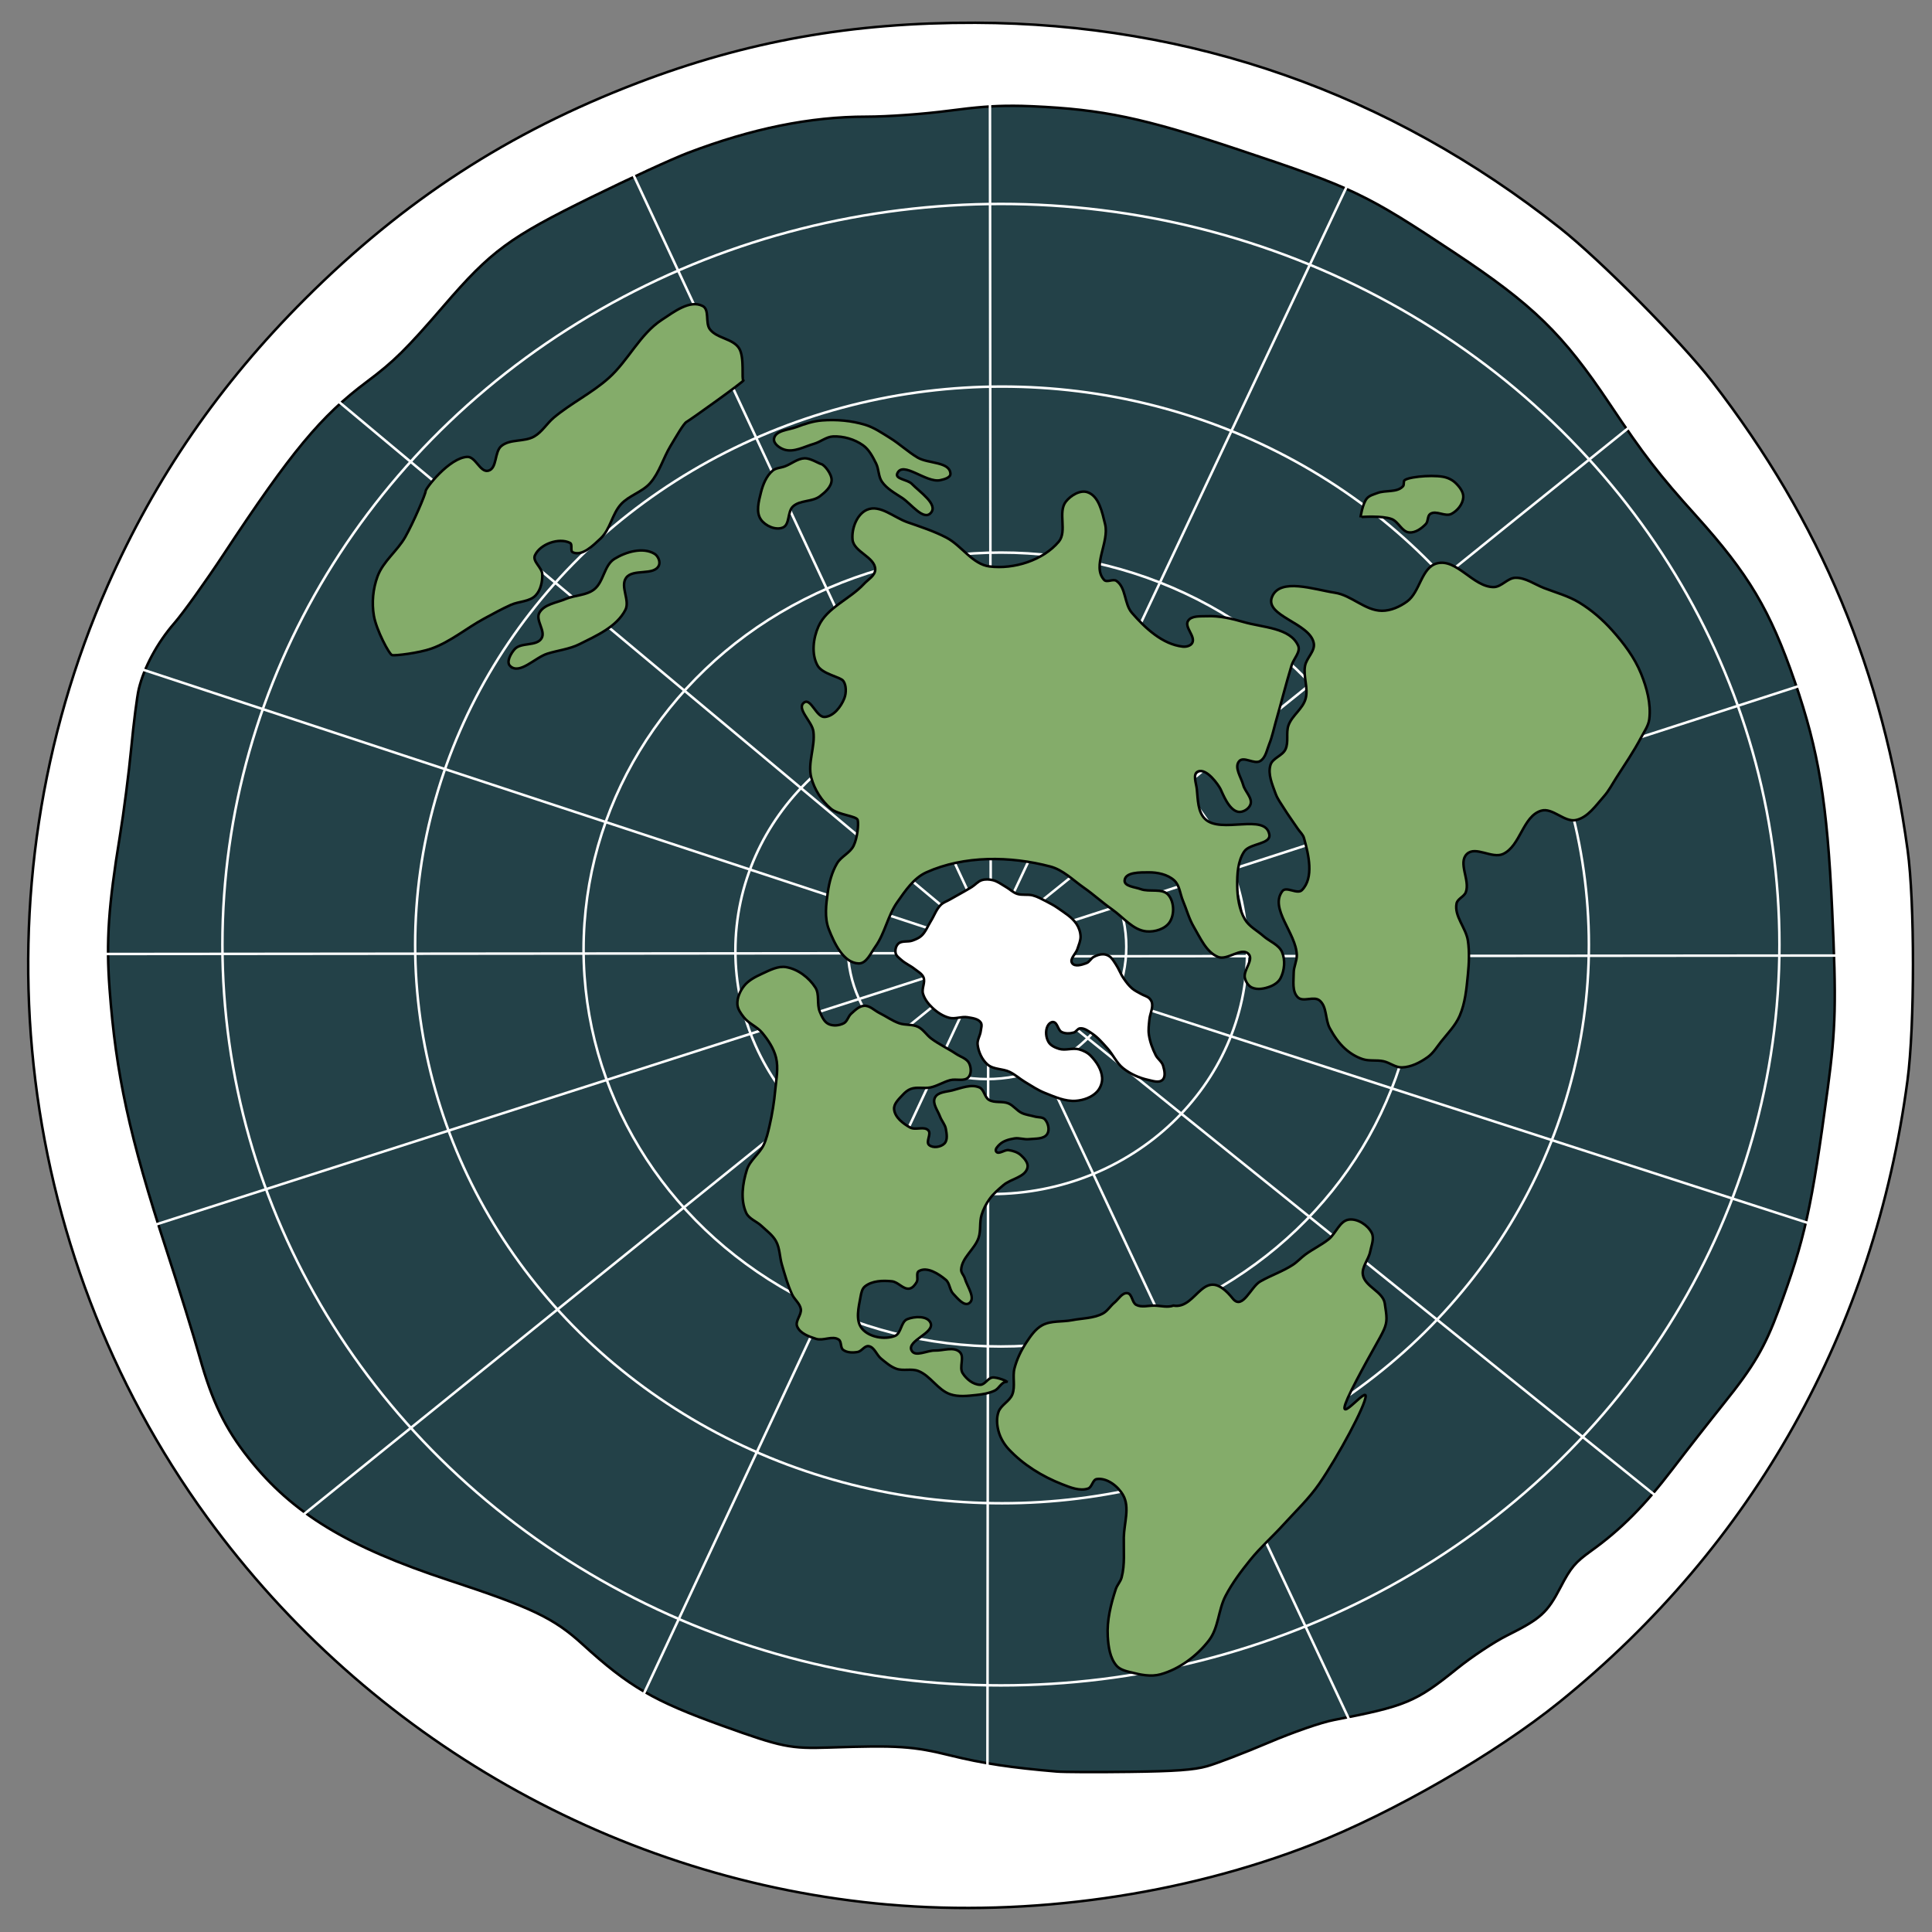 <?xml version="1.0" encoding="UTF-8" standalone="no"?>
<!-- Created with Inkscape (http://www.inkscape.org/) -->

<svg
   xmlns:dc="http://purl.org/dc/elements/1.1/"
   xmlns:cc="http://creativecommons.org/ns#"
   xmlns:rdf="http://www.w3.org/1999/02/22-rdf-syntax-ns#"
   xmlns:svg="http://www.w3.org/2000/svg"
   xmlns="http://www.w3.org/2000/svg"
   xmlns:sodipodi="http://sodipodi.sourceforge.net/DTD/sodipodi-0.dtd"
   xmlns:inkscape="http://www.inkscape.org/namespaces/inkscape"
   width="8in"
   height="8in"
   viewBox="0 0 203.2 203.2"
   version="1.1"
   id="svg1072"
   inkscape:version="0.92.2 (5c3e80d, 2017-08-06)"
   sodipodi:docname="FlatEarth.svg">
  <rect x="0" y="0" width="203.2" height="203.2" fill="#808080" stroke="none"/>
  <defs
     id="defs1066">
    <inkscape:path-effect
       effect="bspline"
       id="path-effect1097-0-3-0"
       is_visible="true"
       weight="33.333"
       steps="2"
       helper_size="0"
       apply_no_weight="true"
       apply_with_weight="true"
       only_selected="false" />
    <inkscape:path-effect
       effect="bspline"
       id="path-effect1097"
       is_visible="true"
       weight="33.333"
       steps="2"
       helper_size="0"
       apply_no_weight="true"
       apply_with_weight="true"
       only_selected="false" />
    <inkscape:path-effect
       effect="bspline"
       id="path-effect1097-0"
       is_visible="true"
       weight="33.333"
       steps="2"
       helper_size="0"
       apply_no_weight="true"
       apply_with_weight="true"
       only_selected="false" />
    <inkscape:path-effect
       effect="bspline"
       id="path-effect1097-0-3"
       is_visible="true"
       weight="33.333"
       steps="2"
       helper_size="0"
       apply_no_weight="true"
       apply_with_weight="true"
       only_selected="false" />
    <inkscape:path-effect
       effect="bspline"
       id="path-effect1097-4-95"
       is_visible="true"
       weight="33.333"
       steps="2"
       helper_size="0"
       apply_no_weight="true"
       apply_with_weight="true"
       only_selected="false" />
    <inkscape:path-effect
       effect="bspline"
       id="path-effect1097-2"
       is_visible="true"
       weight="33.333"
       steps="2"
       helper_size="0"
       apply_no_weight="true"
       apply_with_weight="true"
       only_selected="false" />
    <inkscape:path-effect
       effect="bspline"
       id="path-effect1097-4-8"
       is_visible="true"
       weight="33.333"
       steps="2"
       helper_size="0"
       apply_no_weight="true"
       apply_with_weight="true"
       only_selected="false" />
    <inkscape:path-effect
       effect="bspline"
       id="path-effect1097-0-39"
       is_visible="true"
       weight="33.333"
       steps="2"
       helper_size="0"
       apply_no_weight="true"
       apply_with_weight="true"
       only_selected="false" />
    <inkscape:path-effect
       effect="bspline"
       id="path-effect1097-4-5"
       is_visible="true"
       weight="33.333"
       steps="2"
       helper_size="0"
       apply_no_weight="true"
       apply_with_weight="true"
       only_selected="false" />
    <inkscape:path-effect
       effect="bspline"
       id="path-effect1097-4-5-8"
       is_visible="true"
       weight="33.333"
       steps="2"
       helper_size="0"
       apply_no_weight="true"
       apply_with_weight="true"
       only_selected="false" />
    <inkscape:path-effect
       effect="bspline"
       id="path-effect1097-4-8-7"
       is_visible="true"
       weight="33.333"
       steps="2"
       helper_size="0"
       apply_no_weight="true"
       apply_with_weight="true"
       only_selected="false" />
    <inkscape:path-effect
       effect="bspline"
       id="path-effect1097-4-95-0"
       is_visible="true"
       weight="33.333"
       steps="2"
       helper_size="0"
       apply_no_weight="true"
       apply_with_weight="true"
       only_selected="false" />
    <inkscape:path-effect
       effect="bspline"
       id="path-effect1097-0-3-0-8"
       is_visible="true"
       weight="33.333"
       steps="2"
       helper_size="0"
       apply_no_weight="true"
       apply_with_weight="true"
       only_selected="false" />
    <inkscape:path-effect
       effect="bspline"
       id="path-effect1097-05"
       is_visible="true"
       weight="33.333"
       steps="2"
       helper_size="0"
       apply_no_weight="true"
       apply_with_weight="true"
       only_selected="false" />
    <inkscape:path-effect
       effect="bspline"
       id="path-effect1097-0-2"
       is_visible="true"
       weight="33.333"
       steps="2"
       helper_size="0"
       apply_no_weight="true"
       apply_with_weight="true"
       only_selected="false" />
    <inkscape:path-effect
       effect="bspline"
       id="path-effect1097-0-3-5"
       is_visible="true"
       weight="33.333"
       steps="2"
       helper_size="0"
       apply_no_weight="true"
       apply_with_weight="true"
       only_selected="false" />
    <inkscape:path-effect
       effect="bspline"
       id="path-effect1097-4-95-00"
       is_visible="true"
       weight="33.333"
       steps="2"
       helper_size="0"
       apply_no_weight="true"
       apply_with_weight="true"
       only_selected="false" />
    <inkscape:path-effect
       effect="bspline"
       id="path-effect1097-2-5"
       is_visible="true"
       weight="33.333"
       steps="2"
       helper_size="0"
       apply_no_weight="true"
       apply_with_weight="true"
       only_selected="false" />
    <inkscape:path-effect
       effect="bspline"
       id="path-effect1097-4-8-3"
       is_visible="true"
       weight="33.333"
       steps="2"
       helper_size="0"
       apply_no_weight="true"
       apply_with_weight="true"
       only_selected="false" />
    <inkscape:path-effect
       effect="bspline"
       id="path-effect1097-0-39-2"
       is_visible="true"
       weight="33.333"
       steps="2"
       helper_size="0"
       apply_no_weight="true"
       apply_with_weight="true"
       only_selected="false" />
    <inkscape:path-effect
       effect="bspline"
       id="path-effect1097-4-5-84"
       is_visible="true"
       weight="33.333"
       steps="2"
       helper_size="0"
       apply_no_weight="true"
       apply_with_weight="true"
       only_selected="false" />
    <inkscape:path-effect
       effect="bspline"
       id="path-effect1097-4-5-8-6"
       is_visible="true"
       weight="33.333"
       steps="2"
       helper_size="0"
       apply_no_weight="true"
       apply_with_weight="true"
       only_selected="false" />
    <inkscape:path-effect
       effect="bspline"
       id="path-effect1097-4-8-7-7"
       is_visible="true"
       weight="33.333"
       steps="2"
       helper_size="0"
       apply_no_weight="true"
       apply_with_weight="true"
       only_selected="false" />
    <inkscape:path-effect
       effect="bspline"
       id="path-effect1097-4-95-0-6"
       is_visible="true"
       weight="33.333"
       steps="2"
       helper_size="0"
       apply_no_weight="true"
       apply_with_weight="true"
       only_selected="false" />
    <inkscape:path-effect
       effect="spiro"
       id="path-effect1297-7-6"
       is_visible="true" />
  </defs>
  <sodipodi:namedview
     id="base"
     pagecolor="#ffffff"
     bordercolor="#666666"
     borderopacity="1.0"
     inkscape:pageopacity="0.0"
     inkscape:pageshadow="2"
     inkscape:zoom="0.98994949"
     inkscape:cx="349.25803"
     inkscape:cy="384"
     inkscape:document-units="mm"
     inkscape:current-layer="layer1"
     showgrid="false"
     units="in"
     inkscape:window-width="1920"
     inkscape:window-height="1001"
     inkscape:window-x="-9"
     inkscape:window-y="-9"
     inkscape:window-maximized="1" />
  <g
     inkscape:label="Layer 1"
     inkscape:groupmode="layer"
     id="layer1"
     transform="translate(0,-93.8)">
    <g
       id="g7030-6"
       style="fill:#ffffff;fill-opacity:1;stroke:#000000;stroke-width:0.299;stroke-opacity:1"
       transform="matrix(3.345,0,0,3.345,-429.758,-149.453)">
      <path
         inkscape:connector-curvature="0"
         id="path1488-5"
         d="m 156.407,132.607 c -8.498,-0.743 -16.337,-5.199 -21.418,-12.176 -6.151,-8.446 -7.354,-19.713 -3.129,-29.293 1.504,-3.409 3.513,-6.327 6.215,-9.024 3.107,-3.101 6.391,-5.234 10.442,-6.783 3.444,-1.317 6.749,-1.906 10.631,-1.894 6.781,0.021 13.019,2.211 18.379,6.453 1.284,1.016 3.804,3.558 4.783,4.823 3.424,4.427 5.375,9.105 6.149,14.74 0.225,1.641 0.224,5.519 -0.003,7.229 -1.038,7.832 -4.84,14.624 -10.947,19.558 -2.009,1.623 -5.245,3.489 -7.754,4.47 -4.097,1.603 -8.898,2.285 -13.347,1.896 z"
         style="opacity:1;fill:#ffffff;fill-opacity:1;stroke:#000000;stroke-width:0.079;stroke-miterlimit:4;stroke-dasharray:none;stroke-dashoffset:0;stroke-opacity:1"
         sodipodi:nodetypes="cscsssscccsscc" />
    </g>
    <path
       style="opacity:1;fill:#234148;fill-opacity:1;stroke:#000000;stroke-width:0.265;stroke-miterlimit:4;stroke-dasharray:none;stroke-dashoffset:0;stroke-opacity:1"
       d="m 106.468,104.925 c 0.668,0.002 1.361,0.02 2.12,0.054 7.429,0.331 11.648,1.219 21.667,4.558 12.089,4.028 13.4,4.653 22.72,10.84 8.288,5.502 11.393,8.527 16.32,15.899 3.611,5.403 5.19,7.448 9.094,11.774 5.522,6.119 7.788,9.924 10.372,17.419 2.532,7.344 3.413,12.708 3.935,23.958 0.454,9.775 0.387,12.525 -0.456,18.809 -1.697,12.641 -2.427,15.939 -5.162,23.322 -1.46,3.941 -2.621,5.923 -5.759,9.833 -1.484,1.85 -3.92,4.964 -5.412,6.921 -2.93,3.844 -5.425,6.354 -8.539,8.589 -1.699,1.219 -2.154,1.758 -3.232,3.83 -1.408,2.707 -2.075,3.31 -5.646,5.093 -1.353,0.676 -3.724,2.248 -5.267,3.495 -4.324,3.494 -5.385,3.936 -12.936,5.383 -1.335,0.256 -4.251,1.267 -6.922,2.401 -2.538,1.077 -5.427,2.187 -6.42,2.465 -1.375,0.386 -3.313,0.526 -8.125,0.587 -3.476,0.046 -6.929,0.032 -7.674,-0.032 -4.765,-0.398 -7.83,-0.86 -11.135,-1.678 -3.975,-0.985 -5.558,-1.09 -12.789,-0.846 -4.108,0.139 -5.003,-0.046 -11.168,-2.265 -7.336,-2.644 -9.889,-4.129 -14.802,-8.611 -2.993,-2.731 -5.303,-3.836 -14.036,-6.715 -10.696,-3.526 -16.486,-7.054 -21.054,-12.831 -2.492,-3.152 -3.842,-5.937 -5.166,-10.659 -0.603,-2.149 -2.168,-7.193 -3.477,-11.21 -3.909,-11.991 -5.328,-18.497 -5.995,-27.501 -0.372,-5.025 -0.124,-8.703 1.078,-16.024 0.41,-2.498 0.953,-6.701 1.205,-9.339 0.252,-2.638 0.608,-5.415 0.789,-6.169 0.547,-2.279 1.947,-4.873 3.744,-6.939 0.936,-1.076 3.263,-4.326 5.173,-7.222 7.133,-10.819 10.231,-14.549 15.108,-18.192 2.798,-2.09 4.136,-3.411 8.035,-7.934 5.019,-5.822 6.9,-7.207 15.587,-11.468 3.972,-1.949 8.51,-4.033 10.082,-4.631 6.766,-2.576 12.868,-3.816 18.785,-3.817 2.263,-3.3e-4 5.979,-0.269 8.749,-0.632 2.805,-0.368 4.602,-0.517 6.607,-0.511 z"
       id="path1488-9"
       inkscape:connector-curvature="0"
       sodipodi:nodetypes="ccsscscscccccccscsccccccccccccccccscccccccc" />
    <ellipse
       style="fill:none;fill-opacity:1;fill-rule:evenodd;stroke:#ffffff;stroke-width:0.265;stroke-linecap:butt;stroke-linejoin:miter;stroke-miterlimit:4;stroke-dasharray:none;stroke-dashoffset:0;stroke-opacity:1"
       id="path1271"
       cx="104.047"
       cy="194.498"
       rx="4.337"
       ry="4.337" />
    <path
       style="fill:#ffffff;stroke:#ffffff;stroke-width:0.265px;stroke-linecap:butt;stroke-linejoin:miter;stroke-opacity:1"
       d="m 104.119,103.016 0.083,87.179"
       id="path1299-6"
       inkscape:connector-curvature="0" />
    <path
       style="fill:none;stroke:#ffffff;stroke-width:0.265px;stroke-linecap:butt;stroke-linejoin:miter;stroke-opacity:1"
       d="M 102.189,198.241 67.258,272.917"
       id="path1299-8-8"
       inkscape:connector-curvature="0" />
    <path
       style="fill:#ffffff;stroke:#ffffff;stroke-width:0.265px;stroke-linecap:butt;stroke-linejoin:miter;stroke-opacity:1"
       d="m 103.854,281.034 0.084,-82.314"
       id="path1299-6-4"
       inkscape:connector-curvature="0" />
    <path
       style="fill:none;stroke:#ffffff;stroke-width:0.265px;stroke-linecap:butt;stroke-linejoin:miter;stroke-opacity:1"
       d="m 195.659,194.298 -87.261,0.084"
       id="path1299-6-4-2"
       inkscape:connector-curvature="0" />
    <path
       style="fill:#ffffff;stroke:#ffffff;stroke-width:0.265px;stroke-linecap:butt;stroke-linejoin:miter;stroke-opacity:1"
       d="m 99.395,194.054 -90.23,0.084"
       id="path1299-6-4-2-9"
       inkscape:connector-curvature="0" />
    <path
       style="fill:#ffffff;stroke:#ffffff;stroke-width:0.265px;stroke-linecap:butt;stroke-linejoin:miter;stroke-opacity:1"
       d="M 31.188,253.686 101.061,197.276"
       id="path1299-6-4-2-9-2-8"
       inkscape:connector-curvature="0" />
    <path
       style="fill:#ffffff;stroke:#ffffff;stroke-width:0.265px;stroke-linecap:butt;stroke-linejoin:miter;stroke-opacity:1"
       d="M 100.006,195.774 15.223,222.965"
       id="path1299-6-4-2-9-2-5-9"
       inkscape:connector-curvature="0" />
    <path
       style="fill:#ffffff;stroke:#ffffff;stroke-width:0.265px;stroke-linecap:butt;stroke-linejoin:miter;stroke-opacity:1"
       d="m 105.392,190.276 36.778,-77.975"
       id="path1299-8-8-4"
       inkscape:connector-curvature="0" />
    <path
       style="fill:#ffffff;stroke:#ffffff;stroke-width:0.265px;stroke-linecap:butt;stroke-linejoin:miter;stroke-opacity:1"
       d="M 172.833,137.553 106.613,190.91"
       id="path1299-6-4-2-9-2-8-3"
       inkscape:connector-curvature="0" />
    <path
       style="fill:none;stroke:#ffffff;stroke-width:0.265px;stroke-linecap:butt;stroke-linejoin:miter;stroke-opacity:1"
       d="m 107.806,192.265 83.598,-27.02"
       id="path1299-6-4-2-9-2-5-9-6"
       inkscape:connector-curvature="0" />
    <path
       style="fill:none;stroke:#ffffff;stroke-width:0.265px;stroke-linecap:butt;stroke-linejoin:miter;stroke-opacity:1"
       d="m 106.003,198.109 36.839,78.562"
       id="path1299-8-8-8"
       inkscape:connector-curvature="0" />
    <path
       style="fill:none;stroke:#ffffff;stroke-width:0.265px;stroke-linecap:butt;stroke-linejoin:miter;stroke-opacity:1"
       d="M 176.094,252.693 107.161,197.171"
       id="path1299-6-4-2-9-2-8-7"
       inkscape:connector-curvature="0" />
    <path
       style="fill:none;stroke:#ffffff;stroke-width:0.265px;stroke-linecap:butt;stroke-linejoin:miter;stroke-opacity:1"
       d="m 108.081,195.882 84.614,27.367"
       id="path1299-6-4-2-9-2-5-9-5"
       inkscape:connector-curvature="0" />
    <path
       style="fill:#ffffff;stroke:#ffffff;stroke-width:0.265px;stroke-linecap:butt;stroke-linejoin:miter;stroke-opacity:1"
       d="M 103,190.095 65.82,110.476"
       id="path1299-8-8-5"
       inkscape:connector-curvature="0" />
    <path
       style="fill:#ffffff;stroke:#ffffff;stroke-width:0.265px;stroke-linecap:butt;stroke-linejoin:miter;stroke-opacity:1"
       d="m 34.477,135.088 66.874,55.897"
       id="path1299-6-4-2-9-2-8-2"
       inkscape:connector-curvature="0" />
    <path
       style="fill:#ffffff;stroke:#ffffff;stroke-width:0.265px;stroke-linecap:butt;stroke-linejoin:miter;stroke-opacity:1"
       d="M 100.261,192.296 13.512,163.732"
       id="path1299-6-4-2-9-2-5-9-2"
       inkscape:connector-curvature="0" />
    <ellipse
       style="fill:none;fill-opacity:1;fill-rule:evenodd;stroke:#ffffff;stroke-width:0.265;stroke-linecap:butt;stroke-linejoin:miter;stroke-miterlimit:4;stroke-dasharray:none;stroke-dashoffset:0;stroke-opacity:1"
       id="path1271-0"
       cx="103.811"
       cy="193.37"
       rx="14.649"
       ry="13.925" />
    <ellipse
       style="fill:none;fill-opacity:1;fill-rule:evenodd;stroke:#ffffff;stroke-width:0.265;stroke-linecap:butt;stroke-linejoin:miter;stroke-miterlimit:4;stroke-dasharray:none;stroke-dashoffset:0;stroke-opacity:1"
       id="path1271-0-5"
       cx="104.255"
       cy="193.796"
       rx="26.91"
       ry="25.593" />
    <ellipse
       style="fill:none;fill-opacity:1;fill-rule:evenodd;stroke:#ffffff;stroke-width:0.265;stroke-linecap:butt;stroke-linejoin:miter;stroke-miterlimit:4;stroke-dasharray:none;stroke-dashoffset:0;stroke-opacity:1"
       id="path1271-0-5-9"
       cx="105.273"
       cy="193.156"
       rx="81.881"
       ry="77.907" />
    <ellipse
       style="fill:none;fill-opacity:1;fill-rule:evenodd;stroke:#ffffff;stroke-width:0.265;stroke-linecap:butt;stroke-linejoin:miter;stroke-miterlimit:4;stroke-dasharray:none;stroke-dashoffset:0;stroke-opacity:1"
       id="path1271-0-5-9-1"
       cx="105.388"
       cy="193.182"
       rx="61.724"
       ry="58.725" />
    <ellipse
       style="fill:none;fill-opacity:1;fill-rule:evenodd;stroke:#ffffff;stroke-width:0.265;stroke-linecap:butt;stroke-linejoin:miter;stroke-miterlimit:4;stroke-dasharray:none;stroke-dashoffset:0;stroke-opacity:1"
       id="path1271-0-5-9-1-6"
       cx="105.266"
       cy="193.667"
       rx="43.888"
       ry="41.751" />
    <g
       style="fill:#84ac6a;fill-opacity:1;stroke-width:0.308"
       id="g1412-6-3"
       transform="matrix(3.245,0,0,3.245,-480.053,-508.483)">
      <path
         inkscape:connector-curvature="0"
         id="path1409-0-3"
         d="m 184.583,239.804 c 0.313,0.082 0.657,0.154 0.969,0.067 0.616,-0.172 1.179,-0.596 1.57,-1.102 0.312,-0.404 0.299,-0.983 0.535,-1.437 0.218,-0.419 0.505,-0.801 0.802,-1.169 0.326,-0.405 0.72,-0.751 1.069,-1.136 0.398,-0.438 0.834,-0.849 1.169,-1.336 0.607,-0.882 1.503,-2.539 1.503,-2.84 0,-0.301 -1.318,1.438 -0.302,-0.499 1.016,-1.937 1.056,-1.625 0.921,-2.504 -0.059,-0.383 -0.641,-0.54 -0.709,-0.921 -0.046,-0.26 0.186,-0.497 0.236,-0.756 0.039,-0.202 0.143,-0.432 0.047,-0.614 -0.131,-0.25 -0.452,-0.459 -0.732,-0.425 -0.304,0.037 -0.422,0.447 -0.661,0.638 -0.235,0.188 -0.513,0.317 -0.756,0.496 -0.14,0.103 -0.257,0.236 -0.402,0.331 -0.333,0.218 -0.718,0.344 -1.063,0.543 -0.301,0.174 -0.567,0.921 -0.874,0.567 -0.968,-1.217 -1.153,0.354 -1.937,0.213 -0.192,0.07 -0.41,0.004 -0.614,0 -0.197,-0.004 -0.416,0.068 -0.591,-0.024 -0.139,-0.073 -0.128,-0.354 -0.283,-0.378 -0.173,-0.026 -0.29,0.196 -0.425,0.307 -0.133,0.11 -0.225,0.274 -0.378,0.354 -0.3,0.157 -0.66,0.149 -0.992,0.213 -0.322,0.062 -0.681,0.009 -0.969,0.165 -0.225,0.123 -0.378,0.353 -0.52,0.567 -0.167,0.253 -0.301,0.534 -0.378,0.827 -0.072,0.275 0.034,0.586 -0.071,0.85 -0.089,0.224 -0.37,0.339 -0.449,0.567 -0.067,0.193 -0.052,0.416 0,0.614 0.057,0.218 0.177,0.425 0.331,0.591 0.469,0.503 1.084,0.883 1.725,1.134 0.268,0.105 0.579,0.235 0.85,0.142 0.132,-0.045 0.145,-0.288 0.283,-0.307 0.329,-0.046 0.685,0.231 0.85,0.52 0.227,0.396 0.032,0.913 0.024,1.37 -0.008,0.434 0.04,0.88 -0.071,1.299 -0.036,0.136 -0.145,0.244 -0.189,0.378 -0.161,0.493 -0.292,1.017 -0.26,1.536 0.02,0.328 0.069,0.696 0.283,0.945 0.11,0.128 0.294,0.173 0.457,0.216 z"
         style="fill:#84ac6a;fill-opacity:1;stroke:#000000;stroke-width:0.082px;stroke-linecap:butt;stroke-linejoin:miter;stroke-opacity:1"
         sodipodi:nodetypes="ssssssssssssssssssccsssssssssssssssssssssss" />
    </g>
    <path
       style="fill:#84ac6a;fill-opacity:1;stroke:#000000;stroke-width:0.265px;stroke-linecap:butt;stroke-linejoin:miter;stroke-opacity:1"
       d="m 105.844,239.141 c 0.307,0 -0.951,-0.517 -1.457,-0.46 -0.501,0.057 -0.799,0.781 -1.303,0.767 -0.737,-0.019 -1.448,-0.602 -1.84,-1.227 -0.397,-0.634 0.243,-1.715 -0.307,-2.223 -0.639,-0.591 -1.736,-0.128 -2.606,-0.153 -0.817,-0.023 -2.072,0.723 -2.453,0 -0.549,-1.041 2.46,-1.833 1.993,-2.913 -0.328,-0.76 -1.688,-0.698 -2.453,-0.383 -0.676,0.278 -0.619,1.507 -1.303,1.763 -1.103,0.413 -2.692,0.135 -3.45,-0.767 -0.724,-0.862 -0.354,-2.266 -0.153,-3.373 0.069,-0.383 0.156,-0.83 0.46,-1.073 0.75,-0.602 1.879,-0.636 2.836,-0.537 0.661,0.069 1.185,0.878 1.84,0.767 0.339,-0.058 0.596,-0.391 0.767,-0.69 0.194,-0.34 -0.107,-0.952 0.23,-1.15 0.858,-0.502 2.076,0.28 2.836,0.92 0.42,0.353 0.388,1.059 0.767,1.457 0.45,0.473 1.15,1.368 1.687,0.997 0.725,-0.502 -0.212,-1.76 -0.46,-2.606 -0.093,-0.319 -0.401,-0.588 -0.383,-0.92 0.067,-1.279 1.444,-2.155 1.84,-3.373 0.247,-0.76 0.074,-1.612 0.307,-2.376 0.183,-0.601 0.476,-1.177 0.843,-1.687 0.401,-0.557 0.935,-1.011 1.457,-1.457 0.793,-0.677 2.295,-0.824 2.53,-1.84 0.111,-0.479 -0.326,-0.973 -0.69,-1.303 -0.348,-0.316 -0.838,-0.473 -1.303,-0.537 -0.433,-0.06 -1.052,0.511 -1.303,0.153 -0.164,-0.234 0.173,-0.573 0.383,-0.767 0.405,-0.373 0.99,-0.523 1.533,-0.613 0.505,-0.084 1.025,0.133 1.533,0.077 0.659,-0.074 1.556,0.019 1.917,-0.537 0.281,-0.434 0.111,-1.145 -0.23,-1.533 -0.246,-0.279 -0.715,-0.206 -1.073,-0.307 -0.459,-0.129 -0.95,-0.177 -1.38,-0.383 -0.511,-0.246 -0.858,-0.773 -1.38,-0.997 -0.645,-0.276 -1.472,-0.016 -2.07,-0.383 -0.466,-0.286 -0.494,-1.088 -0.997,-1.303 -0.874,-0.375 -1.915,0.07 -2.836,0.307 -0.644,0.165 -1.547,0.17 -1.84,0.767 -0.303,0.618 0.3,1.347 0.537,1.993 0.165,0.451 0.532,0.83 0.613,1.303 0.087,0.506 0.211,1.171 -0.153,1.533 -0.382,0.38 -1.202,0.506 -1.61,0.153 -0.387,-0.335 0.265,-1.152 -0.077,-1.533 -0.432,-0.482 -1.35,0.007 -1.917,-0.307 -0.745,-0.411 -1.61,-1.069 -1.687,-1.917 -0.054,-0.594 0.518,-1.094 0.92,-1.533 0.235,-0.256 0.517,-0.494 0.843,-0.613 0.65,-0.238 1.394,-0.007 2.07,-0.153 0.719,-0.156 1.358,-0.58 2.07,-0.767 0.626,-0.164 1.484,0.175 1.916,-0.307 0.325,-0.362 0.286,-1.018 0.076,-1.457 -0.245,-0.512 -0.908,-0.681 -1.38,-0.997 -0.849,-0.568 -1.787,-1 -2.606,-1.61 -0.494,-0.368 -0.828,-0.954 -1.38,-1.227 -0.607,-0.299 -1.354,-0.161 -1.993,-0.383 -0.734,-0.255 -1.374,-0.727 -2.07,-1.073 -0.532,-0.264 -1.016,-0.798 -1.61,-0.767 -0.538,0.029 -0.979,0.483 -1.38,0.843 -0.312,0.28 -0.395,0.803 -0.767,0.997 -0.476,0.249 -1.127,0.312 -1.61,0.077 -0.478,-0.233 -0.714,-0.813 -0.92,-1.303 -0.332,-0.79 0.003,-1.808 -0.46,-2.53 -0.673,-1.05 -1.837,-1.933 -3.066,-2.147 -0.861,-0.15 -1.736,0.324 -2.53,0.69 -0.702,0.323 -1.443,0.693 -1.916,1.303 -0.416,0.537 -0.73,1.239 -0.69,1.917 0.03,0.513 0.371,0.976 0.69,1.38 0.517,0.655 1.385,0.967 1.916,1.61 0.634,0.767 1.217,1.64 1.457,2.606 0.271,1.091 0.026,2.253 -0.076,3.373 -0.117,1.289 -0.32,2.573 -0.613,3.833 -0.157,0.677 -0.313,1.366 -0.613,1.993 -0.453,0.946 -1.447,1.606 -1.763,2.606 -0.454,1.438 -0.695,3.148 -0.077,4.523 0.29,0.645 1.097,0.893 1.61,1.38 0.538,0.51 1.176,0.961 1.533,1.61 0.406,0.738 0.375,1.645 0.613,2.453 0.314,1.062 0.607,2.139 1.073,3.143 0.251,0.541 0.821,0.946 0.92,1.533 0.105,0.618 -0.623,1.261 -0.383,1.84 0.304,0.733 1.236,1.064 1.993,1.303 0.756,0.239 1.722,-0.37 2.377,0.077 0.322,0.219 0.152,0.835 0.46,1.073 0.409,0.316 1.024,0.318 1.533,0.23 0.428,-0.074 0.72,-0.677 1.15,-0.613 0.608,0.09 0.828,0.914 1.303,1.303 0.499,0.409 1.003,0.856 1.61,1.073 0.725,0.26 1.58,-0.044 2.3,0.23 1.299,0.495 2.057,2.005 3.373,2.453 0.871,0.297 1.844,0.172 2.76,0.077 0.653,-0.068 1.322,-0.18 1.917,-0.46 0.462,-0.217 0.717,-0.92 1.226,-0.92 z"
       id="path1414-6-6"
       inkscape:connector-curvature="0"
       sodipodi:nodetypes="ssssssssssssssssssssssssssssssssssssssssssssssssssssssssssssssssssssssssssssssssssssssssssssssss" />
    <path
       style="fill:#84ac6a;fill-opacity:1;stroke:#000000;stroke-width:0.265px;stroke-linecap:butt;stroke-linejoin:miter;stroke-opacity:1"
       d="m 136.934,187.419 c -0.483,0.489 -1.645,-0.44 -2.06,0.108 -1.387,1.831 1.463,4.425 1.518,6.722 0.017,0.624 -0.322,1.219 -0.325,1.843 -0.003,0.879 -0.196,1.988 0.434,2.602 0.548,0.536 1.68,-0.156 2.277,0.325 0.81,0.653 0.586,2.014 1.084,2.927 0.432,0.793 0.953,1.566 1.626,2.168 0.531,0.475 1.165,0.863 1.843,1.084 0.691,0.226 1.458,0.065 2.168,0.217 0.67,0.143 1.266,0.671 1.951,0.65 0.973,-0.029 1.918,-0.52 2.71,-1.084 0.584,-0.416 0.964,-1.064 1.409,-1.626 0.691,-0.873 1.507,-1.69 1.951,-2.71 0.589,-1.352 0.722,-2.87 0.867,-4.337 0.117,-1.187 0.176,-2.398 0,-3.578 -0.201,-1.345 -1.456,-2.568 -1.193,-3.903 0.099,-0.504 0.797,-0.711 0.976,-1.193 0.467,-1.254 -0.85,-3.078 0.109,-4.011 0.906,-0.882 2.642,0.521 3.795,0 1.843,-0.833 2.076,-3.965 4.011,-4.553 1.216,-0.369 2.447,1.257 3.686,0.976 1.25,-0.284 2.076,-1.536 2.927,-2.494 0.519,-0.584 0.879,-1.293 1.301,-1.951 0.893,-1.393 1.831,-2.764 2.602,-4.228 0.332,-0.63 0.783,-1.245 0.867,-1.951 0.192,-1.605 -0.262,-3.272 -0.867,-4.77 -0.683,-1.691 -1.82,-3.193 -3.036,-4.553 -1.008,-1.129 -2.176,-2.142 -3.469,-2.927 -1.136,-0.69 -2.446,-1.041 -3.686,-1.518 -1.003,-0.385 -1.962,-1.117 -3.036,-1.084 -0.825,0.026 -1.451,0.972 -2.277,0.976 -2.154,0.01 -3.878,-3.037 -5.963,-2.494 -1.644,0.428 -1.77,3.012 -3.144,4.011 -0.763,0.555 -1.713,0.983 -2.656,0.976 -1.762,-0.013 -3.191,-1.633 -4.933,-1.897 -2.184,-0.332 -5.781,-1.613 -6.613,0.434 -0.824,2.027 3.995,2.727 4.391,4.879 0.154,0.838 -0.772,1.546 -0.922,2.385 -0.203,1.139 0.373,2.358 0.054,3.469 -0.303,1.055 -1.412,1.734 -1.789,2.765 -0.294,0.804 0.045,1.776 -0.325,2.548 -0.327,0.68 -1.352,0.905 -1.572,1.626 -0.3,0.983 0.192,2.069 0.542,3.036 0.198,0.548 0.56,1.023 0.867,1.518 0.461,0.74 0.978,1.444 1.464,2.168 0.218,0.325 0.545,0.599 0.65,0.976 0.495,1.758 1.066,4.175 -0.217,5.475 z"
       id="path1418-4-5"
       inkscape:connector-curvature="0"
       sodipodi:nodetypes="ssssssssssssssssssssssssssssssssssssssssssssssss" />
    <path
       style="fill:#84ac6a;fill-opacity:1;stroke:#000000;stroke-width:0.265px;stroke-linecap:butt;stroke-linejoin:miter;stroke-opacity:1"
       d="m 90.303,195.131 c 0.831,0.029 1.279,-1.087 1.763,-1.763 1.011,-1.413 1.298,-3.258 2.3,-4.676 0.845,-1.195 1.731,-2.543 3.066,-3.143 3.967,-1.783 8.827,-1.722 13.032,-0.613 1.344,0.354 2.387,1.428 3.526,2.223 1.031,0.719 1.961,1.578 2.99,2.3 1.166,0.818 2.184,2.17 3.603,2.3 0.879,0.08 1.98,-0.251 2.453,-0.997 0.507,-0.799 0.463,-2.118 -0.153,-2.836 -0.646,-0.753 -1.982,-0.27 -2.913,-0.613 -0.601,-0.222 -1.743,-0.282 -1.687,-0.92 0.079,-0.885 1.641,-0.836 2.53,-0.843 0.937,-0.007 1.988,0.215 2.683,0.843 0.577,0.522 0.617,1.429 0.92,2.147 0.388,0.918 0.641,1.903 1.15,2.76 0.687,1.156 1.291,2.621 2.53,3.143 0.993,0.419 2.479,-1.09 3.22,-0.307 0.586,0.62 -0.586,1.701 -0.383,2.53 0.098,0.4 0.356,0.821 0.728,0.997 0.59,0.278 1.347,0.123 1.955,-0.115 0.431,-0.169 0.864,-0.469 1.073,-0.882 0.411,-0.81 0.508,-1.885 0.153,-2.721 -0.336,-0.792 -1.309,-1.117 -1.955,-1.687 -0.658,-0.581 -1.511,-1.006 -1.955,-1.763 -0.61,-1.04 -0.79,-2.321 -0.805,-3.526 -0.017,-1.225 0.051,-2.582 0.728,-3.603 0.59,-0.889 2.837,-0.752 2.645,-1.802 -0.417,-2.279 -5.092,-0.013 -6.757,-1.624 -0.781,-0.756 -0.753,-2.063 -0.867,-3.144 -0.065,-0.612 -0.452,-1.588 0.109,-1.843 0.915,-0.416 2.168,1.409 2.385,1.843 0.217,0.434 0.857,2.193 1.843,2.385 0.493,0.096 1.131,-0.287 1.301,-0.759 0.247,-0.689 -0.569,-1.353 -0.759,-2.06 -0.219,-0.815 -0.973,-1.845 -0.434,-2.494 0.474,-0.57 1.59,0.36 2.223,-0.026 0.576,-0.351 0.694,-1.164 0.949,-1.789 0.302,-0.741 0.457,-1.534 0.678,-2.304 0.573,-1.993 1.076,-4.006 1.68,-5.99 0.211,-0.691 0.974,-1.4 0.678,-2.06 -0.847,-1.886 -3.706,-1.889 -5.692,-2.466 -1.274,-0.371 -2.605,-0.681 -3.93,-0.623 -0.67,0.029 -1.589,-0.076 -1.951,0.488 -0.427,0.665 0.821,1.642 0.434,2.331 -0.175,0.312 -0.648,0.42 -1.003,0.379 -2.124,-0.24 -3.934,-1.94 -5.339,-3.551 -0.818,-0.938 -0.6,-2.656 -1.626,-3.361 -0.359,-0.246 -1.009,0.214 -1.301,-0.108 -1.308,-1.448 0.575,-3.959 0.109,-5.854 -0.306,-1.241 -0.635,-2.944 -1.843,-3.361 -0.781,-0.269 -1.763,0.329 -2.277,0.976 -0.891,1.121 0.166,3.135 -0.759,4.228 -1.661,1.963 -4.711,2.915 -7.264,2.602 -1.811,-0.222 -2.937,-2.19 -4.553,-3.036 -1.308,-0.684 -2.727,-1.138 -4.12,-1.626 -1.392,-0.488 -2.877,-1.89 -4.228,-1.301 -1.067,0.465 -1.634,1.986 -1.518,3.144 0.131,1.309 2.396,1.829 2.385,3.144 -0.007,0.643 -0.757,1.044 -1.193,1.518 -1.471,1.6 -3.877,2.464 -4.77,4.445 -0.565,1.252 -0.769,2.916 -0.109,4.12 0.507,0.924 2.385,1.193 2.71,1.626 0.325,0.434 0.335,1.271 0.109,1.843 -0.348,0.879 -1.117,1.882 -2.06,1.951 -0.88,0.065 -1.458,-2.041 -2.168,-1.518 -0.855,0.631 0.834,1.982 0.976,3.036 0.216,1.613 -0.635,3.306 -0.217,4.879 0.33,1.24 1.081,2.423 2.06,3.252 0.778,0.66 2.71,0.759 2.819,1.193 0.109,0.434 -0.03,1.889 -0.434,2.71 -0.372,0.757 -1.306,1.116 -1.735,1.843 -0.54,0.915 -0.826,1.983 -0.976,3.036 -0.184,1.288 -0.365,2.691 0.109,3.903 0.578,1.479 1.543,3.537 3.13,3.591 z"
       id="path1420-9-2"
       inkscape:connector-curvature="0"
       sodipodi:nodetypes="sssssssssssssssssssssssssssssssssssssssssssssssssssssssssssssssssssssssssss" />
    <path
       style="fill:#84ac6a;fill-opacity:1;stroke:#000000;stroke-width:0.265px;stroke-linecap:butt;stroke-linejoin:miter;stroke-opacity:1"
       d="m 143.222,148.173 c 0,0 2.161,-0.154 3.144,0.217 0.724,0.273 1.073,1.339 1.843,1.409 0.656,0.06 1.31,-0.415 1.762,-0.894 0.264,-0.28 0.139,-0.846 0.461,-1.057 0.62,-0.406 1.563,0.338 2.222,0 0.634,-0.325 1.2,-1.024 1.247,-1.735 0.038,-0.573 -0.4,-1.119 -0.813,-1.518 -0.355,-0.342 -0.842,-0.566 -1.328,-0.65 -1.353,-0.235 -4.038,0.054 -4.093,0.461 -0.054,0.407 0.001,0.43 -0.136,0.569 -0.641,0.651 -1.801,0.354 -2.656,0.678 -0.389,0.147 -0.839,0.254 -1.111,0.569 -0.461,0.534 -0.678,2.006 -0.678,2.006"
       id="path1422-1-2"
       inkscape:connector-curvature="0"
       sodipodi:nodetypes="cssssssssssssc" />
    <path
       style="fill:#84ac6a;fill-opacity:1;stroke:#000000;stroke-width:0.265px;stroke-linecap:butt;stroke-linejoin:miter;stroke-opacity:1"
       d="m 56.265,152.201 c 0.544,-1.182 2.517,-1.888 3.68,-1.303 0.311,0.156 -0.013,0.86 0.307,0.997 0.998,0.427 2.118,-0.718 2.913,-1.457 1.024,-0.951 1.203,-2.571 2.147,-3.603 0.852,-0.932 2.231,-1.276 3.066,-2.223 0.983,-1.115 1.376,-2.638 2.146,-3.91 0.525,-0.867 1.38,-2.377 1.687,-2.53 0.307,-0.153 6.21,-4.37 5.98,-4.37 -0.23,0 0.148,-2.415 -0.46,-3.373 -0.653,-1.03 -2.33,-1.022 -3.066,-1.993 -0.518,-0.683 -0.003,-2.065 -0.767,-2.453 -1.347,-0.685 -3.028,0.63 -4.293,1.457 -2.316,1.515 -3.53,4.292 -5.596,6.133 -1.764,1.571 -3.936,2.627 -5.75,4.14 -0.736,0.614 -1.24,1.514 -2.07,1.993 -1.036,0.599 -2.521,0.241 -3.45,0.997 -0.763,0.62 -0.428,2.361 -1.38,2.606 -0.858,0.221 -1.339,-1.505 -2.223,-1.457 -1.885,0.104 -4.37,3.296 -4.37,3.603 0,0.307 -1.278,3.297 -2.146,4.83 -0.832,1.468 -2.33,2.556 -2.913,4.14 -0.479,1.3 -0.619,2.774 -0.383,4.14 0.258,1.499 1.61,4.063 1.916,4.14 0.307,0.077 2.821,-0.222 4.14,-0.69 1.995,-0.709 3.657,-2.135 5.52,-3.143 0.935,-0.506 1.866,-1.023 2.836,-1.457 0.849,-0.379 1.97,-0.318 2.606,-0.997 0.531,-0.566 0.716,-1.448 0.69,-2.223 -0.023,-0.711 -1.064,-1.347 -0.767,-1.993 z"
       id="path1424-9-4"
       inkscape:connector-curvature="0"
       sodipodi:nodetypes="ssssssssssssssssssssssssssssss" />
    <path
       style="fill:#84ac6a;fill-opacity:1;stroke:#000000;stroke-width:0.265px;stroke-linecap:butt;stroke-linejoin:miter;stroke-opacity:1"
       d="m 53.659,163.853 c 1.003,0.939 2.599,-0.891 3.91,-1.303 1.118,-0.352 2.325,-0.472 3.373,-0.997 1.796,-0.899 3.909,-1.818 4.83,-3.603 0.516,-1 -0.573,-2.455 0.076,-3.373 0.71,-1.003 2.942,-0.184 3.45,-1.303 0.18,-0.398 -0.086,-1.001 -0.46,-1.227 -1.213,-0.732 -3.012,-0.21 -4.216,0.537 -1.096,0.679 -1.121,2.437 -2.147,3.22 -0.835,0.638 -2.024,0.584 -2.99,0.997 -0.957,0.409 -2.261,0.544 -2.76,1.457 -0.43,0.788 0.699,1.918 0.23,2.683 -0.533,0.87 -2.163,0.383 -2.836,1.15 -0.401,0.456 -0.904,1.348 -0.46,1.763 z"
       id="path1426-3-9"
       inkscape:connector-curvature="0"
       sodipodi:nodetypes="ssssssssssssss" />
    <path
       style="fill:#84ac6a;fill-opacity:1;stroke:#000000;stroke-width:0.265px;stroke-linecap:butt;stroke-linejoin:miter;stroke-opacity:1"
       d="m 80.03,148.444 c 0.468,0.669 1.543,1.15 2.3,0.843 0.763,-0.309 0.466,-1.667 1.073,-2.223 0.746,-0.683 2.033,-0.46 2.836,-1.073 0.553,-0.422 1.205,-0.992 1.227,-1.687 0.02,-0.666 -0.767,-1.61 -1.073,-1.687 -0.307,-0.077 -1.141,-0.63 -1.763,-0.613 -0.745,0.019 -1.373,0.579 -2.07,0.843 -0.431,0.164 -0.954,0.16 -1.303,0.46 -0.659,0.566 -1.016,1.457 -1.227,2.3 -0.23,0.917 -0.541,2.061 0,2.836 z"
       id="path1428-9-9"
       inkscape:connector-curvature="0"
       sodipodi:nodetypes="sssssssssss" />
    <path
       style="fill:#84ac6a;fill-opacity:1;stroke:#000000;stroke-width:0.265px;stroke-linecap:butt;stroke-linejoin:miter;stroke-opacity:1"
       d="m 97.892,147.754 c 0.822,-0.9 -1.146,-2.19 -1.993,-3.066 -0.433,-0.449 -1.765,-0.494 -1.533,-1.073 0.567,-1.416 3.031,1.008 4.523,0.69 0.416,-0.089 1.098,-0.265 1.073,-0.69 -0.075,-1.278 -2.349,-1.033 -3.45,-1.687 -1.024,-0.609 -1.899,-1.445 -2.913,-2.07 -0.837,-0.516 -1.666,-1.095 -2.606,-1.38 -1.45,-0.439 -3.012,-0.574 -4.523,-0.46 -0.921,0.069 -1.82,0.361 -2.683,0.69 -0.833,0.317 -2.224,0.348 -2.377,1.227 -0.09,0.517 0.575,0.988 1.073,1.15 1.015,0.329 2.117,-0.318 3.143,-0.613 0.684,-0.197 1.282,-0.737 1.993,-0.767 1.091,-0.045 2.252,0.289 3.143,0.92 0.643,0.455 1.026,1.214 1.38,1.917 0.302,0.599 0.233,1.364 0.613,1.917 0.515,0.749 1.368,1.207 2.127,1.706 0.948,0.623 2.244,2.428 3.009,1.591 z"
       id="path1430-2-4"
       inkscape:connector-curvature="0"
       sodipodi:nodetypes="sssssssssssssssssss" />
    <path
       style="fill:#ffffff;fill-opacity:1;stroke:#000000;stroke-width:0.265px;stroke-linecap:butt;stroke-linejoin:miter;stroke-opacity:1"
       d="m 114.258,195.102 c -0.466,0.173 -1.208,0.408 -1.492,0 -0.303,-0.435 0.396,-0.985 0.553,-1.492 0.135,-0.435 0.349,-0.871 0.332,-1.326 -0.017,-0.466 -0.182,-0.94 -0.442,-1.326 -0.46,-0.683 -1.208,-1.126 -1.879,-1.603 -0.417,-0.296 -0.87,-0.541 -1.326,-0.774 -0.448,-0.228 -0.895,-0.48 -1.382,-0.608 -0.537,-0.141 -1.132,0.013 -1.658,-0.166 -0.431,-0.146 -0.765,-0.494 -1.161,-0.718 -0.451,-0.257 -0.877,-0.595 -1.382,-0.718 -0.376,-0.092 -0.791,-0.114 -1.16,0 -0.405,0.125 -0.691,0.493 -1.05,0.718 -0.468,0.294 -0.956,0.555 -1.437,0.829 -0.294,0.167 -0.591,0.329 -0.884,0.497 -0.315,0.181 -0.68,0.298 -0.939,0.553 -0.478,0.469 -0.694,1.146 -1.05,1.713 -0.326,0.519 -0.543,1.132 -0.995,1.547 -0.261,0.24 -0.607,0.375 -0.939,0.497 -0.478,0.176 -1.123,-0.019 -1.492,0.332 -0.249,0.237 -0.35,0.659 -0.276,0.995 0.067,0.306 0.375,0.509 0.608,0.718 0.414,0.373 0.947,0.591 1.382,0.939 0.335,0.269 0.775,0.487 0.939,0.884 0.218,0.528 -0.212,1.164 -0.055,1.713 0.164,0.575 0.561,1.081 0.995,1.492 0.497,0.472 1.105,0.878 1.768,1.05 0.624,0.162 1.299,-0.168 1.934,-0.055 0.488,0.087 1.103,0.142 1.382,0.553 0.165,0.244 0.033,0.591 0,0.884 -0.056,0.488 -0.39,0.949 -0.332,1.437 0.093,0.777 0.459,1.587 1.05,2.1 0.616,0.534 1.587,0.418 2.321,0.774 0.575,0.278 1.056,0.72 1.603,1.05 0.685,0.413 1.356,0.866 2.1,1.161 1.043,0.413 2.142,0.915 3.26,0.829 0.798,-0.061 1.658,-0.36 2.21,-0.939 0.366,-0.384 0.586,-0.963 0.553,-1.492 -0.056,-0.872 -0.603,-1.698 -1.216,-2.321 -0.324,-0.329 -0.77,-0.543 -1.216,-0.663 -0.676,-0.182 -1.431,0.153 -2.1,-0.055 -0.42,-0.13 -0.883,-0.339 -1.105,-0.718 -0.28,-0.478 -0.345,-1.156 -0.11,-1.658 0.106,-0.227 0.359,-0.472 0.608,-0.442 0.454,0.055 0.474,0.848 0.884,1.05 0.381,0.187 0.863,0.169 1.271,0.055 0.256,-0.071 0.399,-0.418 0.663,-0.442 0.46,-0.041 0.887,0.296 1.271,0.553 0.617,0.413 1.104,0.997 1.603,1.547 0.598,0.661 0.959,1.546 1.658,2.1 0.749,0.594 1.664,1.008 2.597,1.216 0.503,0.112 1.176,0.358 1.547,0 0.358,-0.345 0.196,-1.015 0.055,-1.492 -0.127,-0.431 -0.572,-0.704 -0.774,-1.105 -0.34,-0.676 -0.61,-1.406 -0.718,-2.155 -0.076,-0.529 0.003,-1.071 0.055,-1.603 0.056,-0.576 0.376,-1.143 0.276,-1.713 -0.033,-0.187 -0.141,-0.364 -0.276,-0.497 -0.223,-0.22 -0.557,-0.287 -0.829,-0.442 -0.337,-0.193 -0.7,-0.355 -0.995,-0.608 -0.347,-0.298 -0.625,-0.673 -0.884,-1.05 -0.323,-0.468 -0.512,-1.02 -0.829,-1.492 -0.197,-0.294 -0.373,-0.627 -0.663,-0.829 -0.191,-0.133 -0.43,-0.215 -0.663,-0.221 -0.344,-0.009 -0.691,0.114 -0.995,0.276 -0.3,0.16 -0.455,0.545 -0.774,0.663 z"
       id="path2099"
       inkscape:connector-curvature="0"
       sodipodi:nodetypes="aaaaaaaaaaaaaaaaaaaaaaaaaaaaaaaaaaaaaaaaaaaaaaaaaaaaaaaaaaaaaaaaaa" />
  </g>
</svg>
